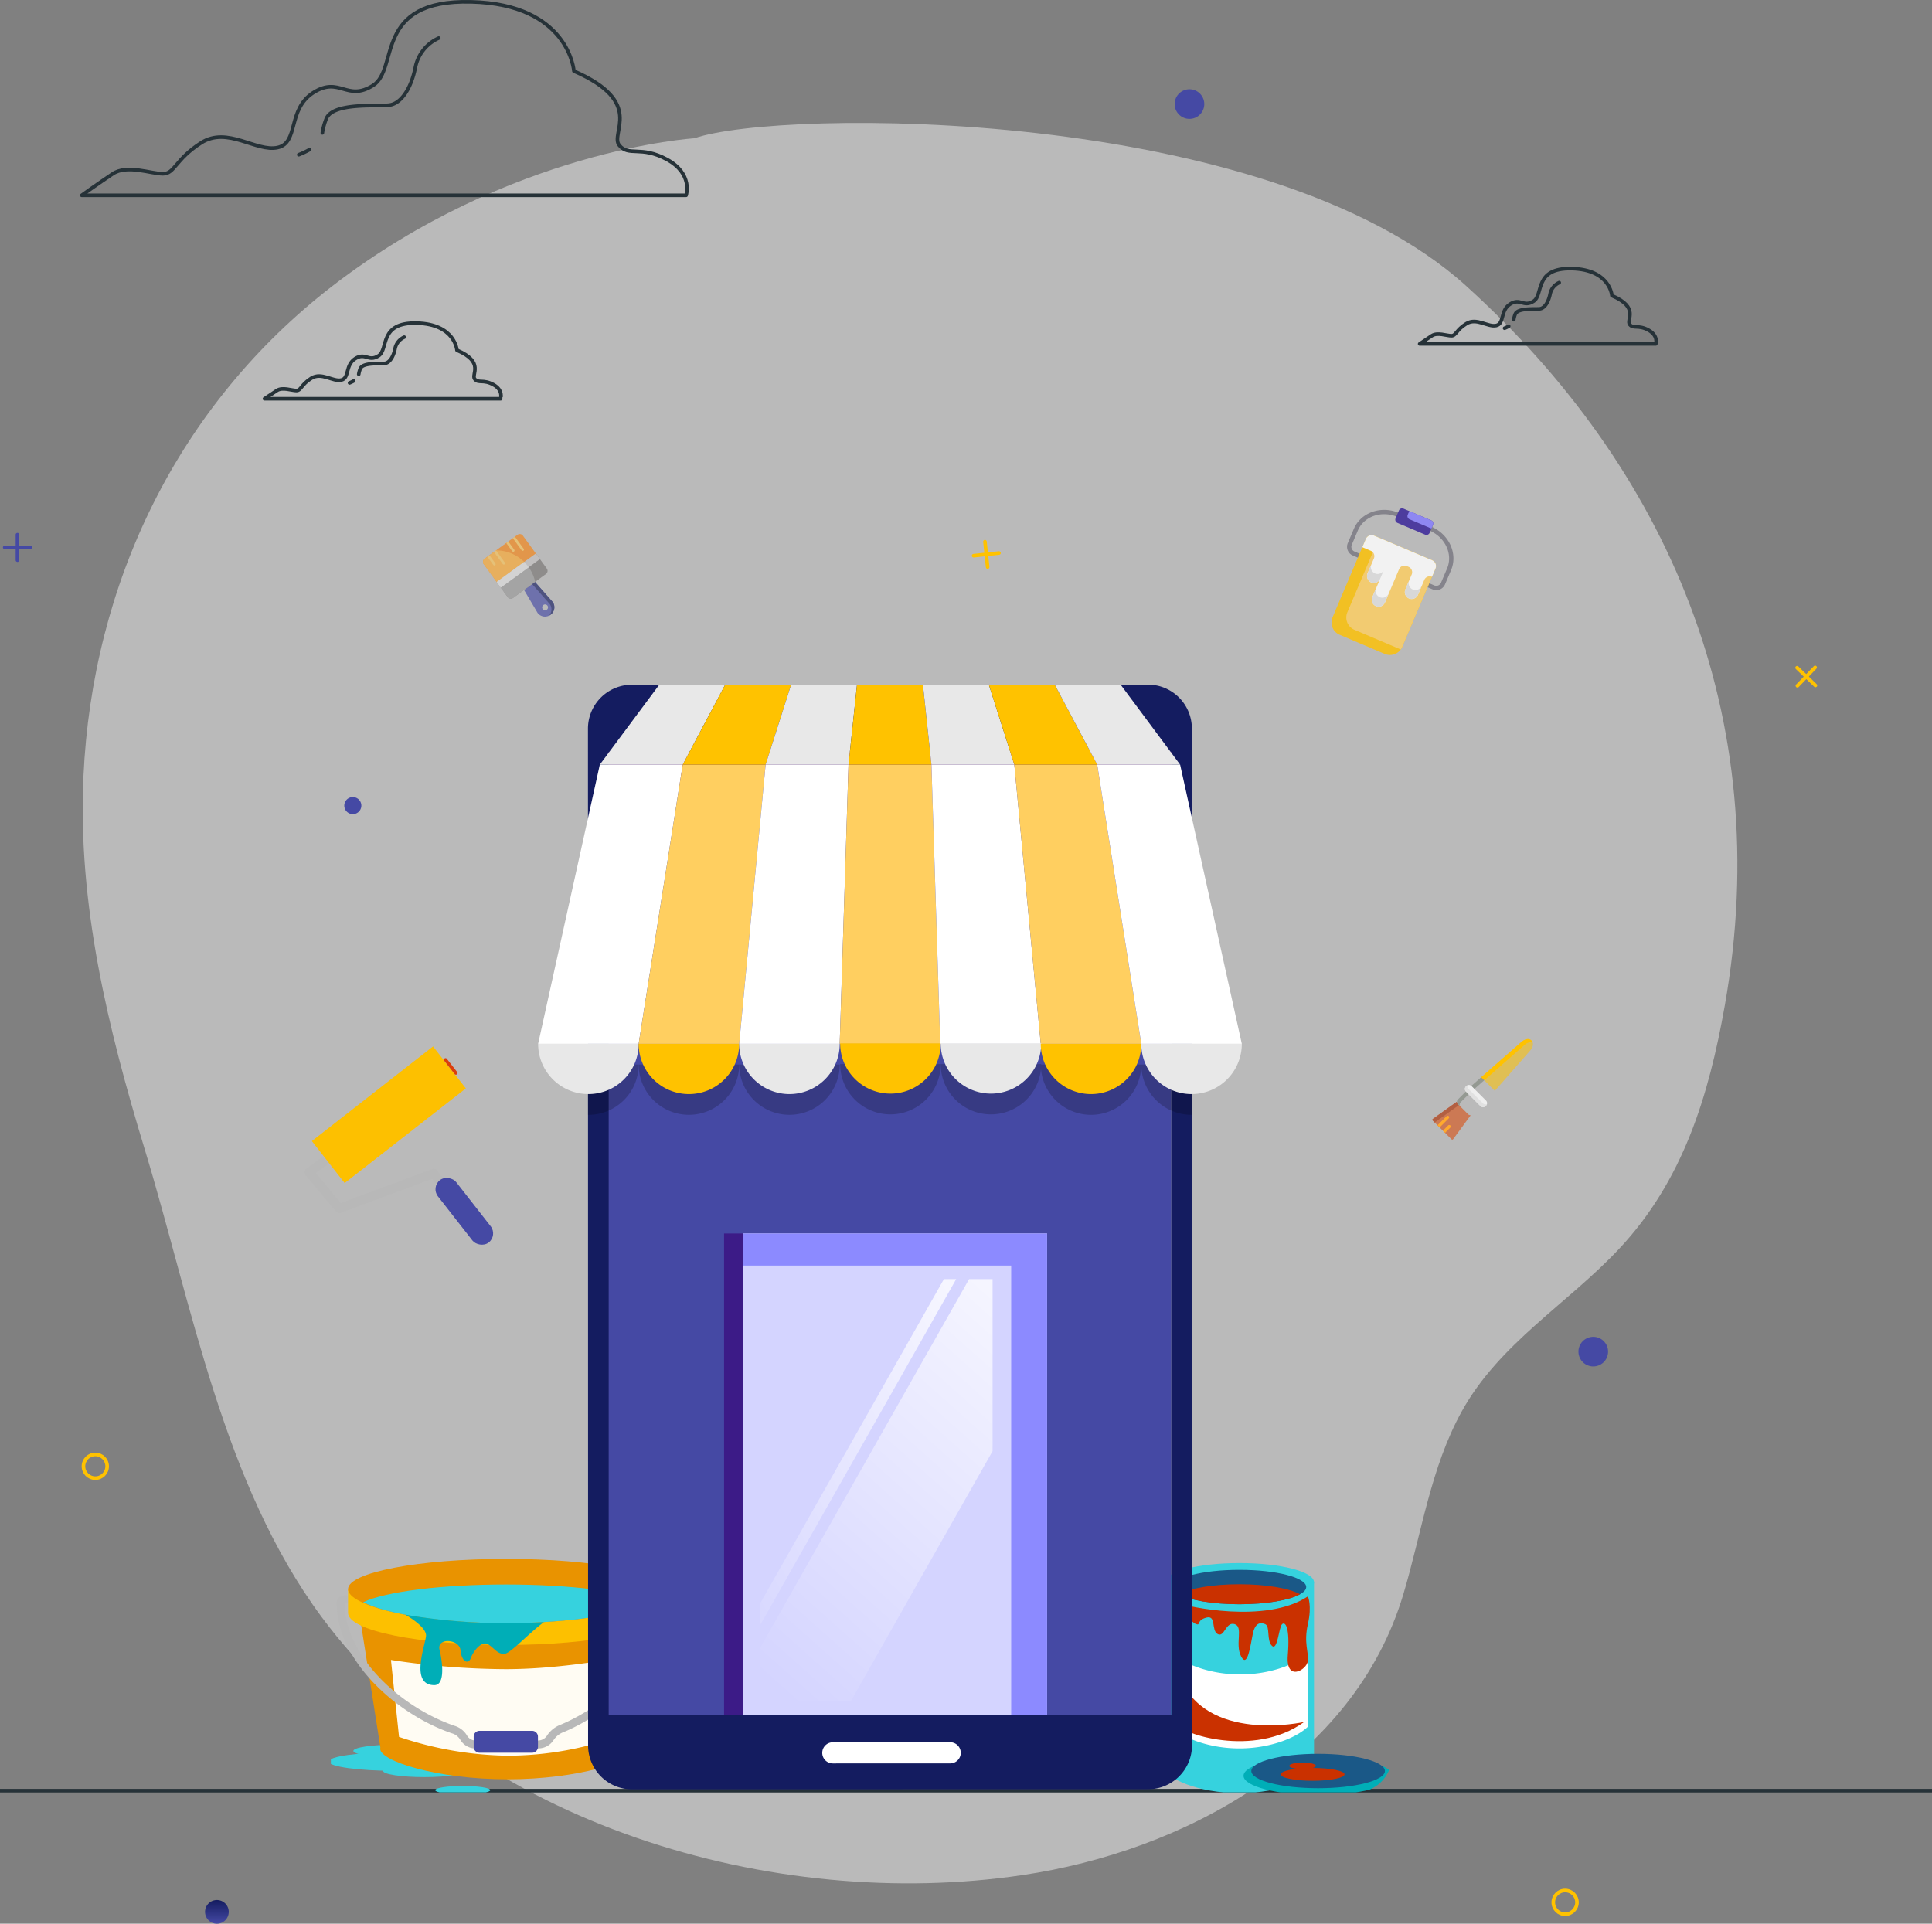 <svg xmlns="http://www.w3.org/2000/svg" xmlns:xlink="http://www.w3.org/1999/xlink" width="537.211" height="534.978" viewBox="0 0 537.211 534.978">
  <rect x="0" y="0" width="537.211" height="534.978" fill="#808080" stroke="none"/>
  <defs>
    <linearGradient id="linear-gradient" x1="0.5" x2="0.5" y2="1" gradientUnits="objectBoundingBox">
      <stop offset="0" stop-color="#141c60"/>
      <stop offset="1" stop-color="#4549a4"/>
    </linearGradient>
    <linearGradient id="linear-gradient-2" x1="0.5" x2="0.5" y2="1" gradientUnits="objectBoundingBox">
      <stop offset="0" stop-color="#3f4894"/>
      <stop offset="1" stop-color="#686dd4"/>
    </linearGradient>
    <clipPath id="clip-path">
      <rect id="Rectangle_181" data-name="Rectangle 181" width="40.056" height="39.204" transform="translate(0 0)" fill="#fff" stroke="#707070" stroke-width="1"/>
    </clipPath>
    <clipPath id="clip-path-2">
      <rect id="Rectangle_6129" data-name="Rectangle 6129" width="40.056" height="39.204" transform="translate(0)" fill="#fff" stroke="#707070" stroke-width="1"/>
    </clipPath>
    <clipPath id="clip-path-3">
      <rect id="Rectangle_180" data-name="Rectangle 180" width="28.5" height="27.966" transform="matrix(0.766, -0.643, 0.643, 0.766, 0, 18.32)" fill="#fff" stroke="#707070" stroke-width="1"/>
    </clipPath>
    <clipPath id="clip-path-4">
      <rect id="Rectangle_204" data-name="Rectangle 204" width="28.5" height="27.966" fill="#fff" stroke="#707070" stroke-width="1"/>
    </clipPath>
    <clipPath id="clip-path-5">
      <rect id="Rectangle_178" data-name="Rectangle 178" width="96" height="95" transform="translate(0 0.001)" fill="#fff" stroke="#707070" stroke-width="1"/>
    </clipPath>
    <clipPath id="clip-path-6">
      <rect id="Rectangle_179" data-name="Rectangle 179" width="71" height="70" rx="10" transform="translate(0 0)" fill="#fff" stroke="#707070" stroke-width="1"/>
    </clipPath>
    <clipPath id="clip-path-7">
      <rect id="Rectangle_11" data-name="Rectangle 11" width="64.575" height="117.288" fill="none"/>
    </clipPath>
    <linearGradient id="linear-gradient-3" x1="1.015" y1="-0.179" x2="0.144" y2="0.969" gradientUnits="objectBoundingBox">
      <stop offset="0" stop-color="#fff"/>
      <stop offset="1" stop-color="#fff" stop-opacity="0"/>
    </linearGradient>
    <linearGradient id="linear-gradient-4" x1="1.242" y1="-0.185" x2="0.079" y2="0.889" xlink:href="#linear-gradient-3"/>
    <clipPath id="clip-path-8">
      <rect id="Rectangle_181-2" data-name="Rectangle 181" width="58.552" height="57.306" transform="translate(0 27.488) rotate(-28)" fill="#fff" stroke="#707070" stroke-width="1"/>
    </clipPath>
  </defs>
  <g id="sss" transform="translate(-200 -166.555)">
    <g id="Group_4812" data-name="Group 4812" transform="translate(200 167.055)">
      <g id="Group_4811" data-name="Group 4811" transform="translate(0 0)">
        <g id="Construction-bro" transform="translate(0 0)">
          <g id="freepik--background-simple--inject-2" transform="translate(22.998 33.696)">
            <path id="Path_6378" data-name="Path 6378" d="M206.174,26.374s-51.3,3.078-100.629,41.07c-42.941,33.13-66.762,82.59-69.242,136.4C34.657,239.368,43.143,274,53.4,307.733c13.177,43.39,21.684,92.817,49.161,129.9,42.844,57.71,125.669,82.055,194.932,71.721,44.747-6.669,92.026-32.061,105.8-78.016,5.1-17,7.588-35.267,16.3-50.988,10.431-18.831,29.368-29.828,43.742-45.164,17.751-18.937,24.912-42.535,29.336-67.5C507.058,186.573,476.3,117.77,420.792,67.445S229.793,18.156,206.174,26.374Z" transform="translate(-36.098 -22.109)" fill="#dcdcdc" opacity="0.63"/>
          </g>
          <g id="freepik--Clouds--inject-2" transform="translate(22.726)">
            <path id="Path_6379" data-name="Path 6379" d="M223.123,70.711c-7.3-3.982-10.631-.664-13.286-3.982s7.312-11.958-12.587-20.6c0,0-1.327-18.6-28.608-19.259s-19.923,18.6-27.235,23.241-9.292-2.655-16.6,2-3.971,13.949-9.933,15.277-13.949-5.985-21.25-1.327-7.358,8.628-10.654,8.628-9.967-2.655-13.949,0-8.628,5.985-8.628,5.985H228.444S230.447,74.693,223.123,70.711Z" transform="translate(-60.39 -26.855)" fill="none" stroke="#263238" stroke-linecap="round" stroke-linejoin="round" stroke-width="1"/>
            <path id="Path_6380" data-name="Path 6380" d="M116.105,62.79A22.372,22.372,0,0,1,113.13,64.2" transform="translate(-52.779 -21.669)" fill="none" stroke="#263238" stroke-linecap="round" stroke-linejoin="round" stroke-width="1"/>
            <path id="Path_6381" data-name="Path 6381" d="M151.221,35.68a11.352,11.352,0,0,0-6.488,8.1c-1.213,6.088-4.051,10.139-7.289,10.539s-15.4-.8-17.439,3.65a18.058,18.058,0,0,0-1.144,4.074" transform="translate(-51.952 -25.582)" fill="none" stroke="#263238" stroke-linecap="round" stroke-linejoin="round" stroke-width="1"/>
            <path id="Path_6382" data-name="Path 6382" d="M168.435,122.047c-2.849-1.556-4.142-.263-5.184-1.556s2.849-4.68-4.932-8.01c0,0-.515-7.266-11.157-7.53s-7.793,7.266-10.642,9.086-3.639-1.041-6.488.778-1.556,5.447-3.891,5.962-5.458-2.289-8.308-.515-2.861,3.433-4.154,3.433-3.891-1.041-5.447,0-3.433,2.289-3.433,2.289h65.661S171.3,123.6,168.435,122.047Z" transform="translate(-53.981 -15.586)" fill="none" stroke="#263238" stroke-linecap="round" stroke-linejoin="round" stroke-width="1"/>
            <path id="Path_6383" data-name="Path 6383" d="M126.614,119a9.407,9.407,0,0,1-1.144.538" transform="translate(-50.998 -13.557)" fill="none" stroke="#263238" stroke-linecap="round" stroke-linejoin="round" stroke-width="1"/>
            <path id="Path_6384" data-name="Path 6384" d="M140.345,108.36a4.44,4.44,0,0,0-2.54,3.17c-.469,2.38-1.579,3.959-2.849,4.12s-6.019-.32-6.809,1.419a6.867,6.867,0,0,0-.446,1.591" transform="translate(-50.676 -15.093)" fill="none" stroke="#263238" stroke-linecap="round" stroke-linejoin="round" stroke-width="1"/>
            <path id="Path_6385" data-name="Path 6385" d="M449.09,108.785c-2.861-1.556-4.154-.252-5.2-1.556s2.861-4.669-4.932-8.01c0,0-.515-7.266-11.157-7.518s-7.781,7.266-10.642,9.074-3.628-1.03-6.488.778-1.556,5.458-3.891,5.973-5.447-2.289-8.308-.515-2.849,3.364-4.154,3.364-3.891-1.03-5.447,0-3.376,2.266-3.376,2.266h65.661S451.939,110.353,449.09,108.785Z" transform="translate(-13.471 -17.498)" fill="none" stroke="#263238" stroke-linecap="round" stroke-linejoin="round" stroke-width="1"/>
            <path id="Path_6386" data-name="Path 6386" d="M407.274,105.7a8.084,8.084,0,0,1-1.144.549" transform="translate(-10.494 -15.477)" fill="none" stroke="#263238" stroke-linecap="round" stroke-linejoin="round" stroke-width="1"/>
            <path id="Path_6387" data-name="Path 6387" d="M420.993,95.11a4.406,4.406,0,0,0-2.529,3.17c-.481,2.369-1.591,3.959-2.861,4.108s-6.019-.309-6.809,1.43a6.568,6.568,0,0,0-.435,1.591" transform="translate(-10.172 -17.005)" fill="none" stroke="#263238" stroke-linecap="round" stroke-linejoin="round" stroke-width="1"/>
          </g>
          <g id="freepik--floor-1--inject-2" transform="translate(0 497.479)">
            <line id="Line_90" data-name="Line 90" x2="537.211" fill="#fff" stroke="#263238" stroke-miterlimit="10" stroke-width="1"/>
          </g>
        </g>
      </g>
      <g id="Group_336" data-name="Group 336" transform="translate(1.31 24.326)">
        <circle id="Ellipse_18" data-name="Ellipse 18" cx="3.294" cy="3.294" r="3.294" transform="translate(21.897 379.652)" fill="none" stroke="#ffc200" stroke-linecap="round" stroke-linejoin="round" stroke-width="1"/>
        <circle id="Ellipse_721" data-name="Ellipse 721" cx="3.294" cy="3.294" r="3.294" transform="translate(430.593 500.913)" fill="none" stroke="#ffc200" stroke-linecap="round" stroke-linejoin="round" stroke-width="1"/>
        <g id="Component_8_13" data-name="Component 8 – 13" transform="translate(55.707 503.562)">
          <path id="Path_80" data-name="Path 80" d="M389.37,300.506a3.294,3.294,0,1,1-3.294-3.294A3.3,3.3,0,0,1,389.37,300.506Z" transform="translate(-382.781 -297.212)" fill="url(#linear-gradient)"/>
        </g>
        <g id="Group_61" data-name="Group 61" transform="translate(0 123.862)">
          <line id="Line_21" data-name="Line 21" y2="7.088" transform="translate(3.544)" fill="none" stroke="#4549a4" stroke-linecap="round" stroke-linejoin="round" stroke-width="1"/>
          <line id="Line_22" data-name="Line 22" x1="7.088" transform="translate(0 3.544)" fill="none" stroke="#4549a4" stroke-linecap="round" stroke-linejoin="round" stroke-width="1"/>
        </g>
        <g id="Group_4810" data-name="Group 4810" transform="matrix(0.719, 0.695, -0.695, 0.719, 500.853, 158.325)">
          <line id="Line_21-2" data-name="Line 21" y2="7.088" transform="translate(3.544 0)" fill="none" stroke="#ffc200" stroke-linecap="round" stroke-linejoin="round" stroke-width="1"/>
          <line id="Line_22-2" data-name="Line 22" x1="7.088" transform="translate(0 3.544)" fill="none" stroke="#ffc200" stroke-linecap="round" stroke-linejoin="round" stroke-width="1"/>
        </g>
        <g id="Group_4833" data-name="Group 4833" transform="matrix(0.105, 0.995, -0.995, 0.105, 276.094, 125.441)">
          <line id="Line_21-3" data-name="Line 21" y2="7.088" transform="translate(3.544)" fill="none" stroke="#ffc200" stroke-linecap="round" stroke-linejoin="round" stroke-width="1"/>
          <line id="Line_22-3" data-name="Line 22" x1="7.088" transform="translate(0 3.544)" fill="none" stroke="#ffc200" stroke-linecap="round" stroke-linejoin="round" stroke-width="1"/>
        </g>
        <path id="Path_46" data-name="Path 46" d="M144.074,228.1a4.118,4.118,0,1,1-4.118-4.12A4.118,4.118,0,0,1,144.074,228.1Z" transform="translate(301.756 122.965)" fill="#4549a4"/>
        <g id="Component_6_12" data-name="Component 6 – 12" transform="translate(325.314)">
          <path id="Path_323" data-name="Path 323" d="M144.074,228.1a4.118,4.118,0,1,1-4.118-4.12A4.118,4.118,0,0,1,144.074,228.1Z" transform="translate(-135.838 -223.977)" fill="#4549a4"/>
        </g>
        <g id="Component_6_13" data-name="Component 6 – 13" transform="translate(94.423 196.837)">
          <path id="Path_323-2" data-name="Path 323" d="M140.583,226.351a2.372,2.372,0,1,1-2.372-2.374A2.372,2.372,0,0,1,140.583,226.351Z" transform="translate(-135.838 -223.977)" fill="#4549a4"/>
        </g>
        <g id="Component_6_14" data-name="Component 6 – 14" transform="translate(309.423 273.837)">
          <path id="Path_323-3" data-name="Path 323" d="M140.583,226.351a2.372,2.372,0,1,1-2.372-2.374A2.372,2.372,0,0,1,140.583,226.351Z" transform="translate(-135.838 -223.977)" fill="url(#linear-gradient-2)"/>
        </g>
        <g id="Component_7_19" data-name="Component 7 – 19" transform="translate(326.027 288.433) rotate(39)">
          <line id="Line_25" data-name="Line 25" y2="3.313" transform="translate(1.656)" fill="none" stroke="#5f27cd" stroke-linecap="round" stroke-linejoin="round" stroke-width="1"/>
          <line id="Line_26" data-name="Line 26" x1="3.313" transform="translate(0 1.656)" fill="none" stroke="#5f27cd" stroke-linecap="round" stroke-linejoin="round" stroke-width="1"/>
        </g>
      </g>
      <g id="Mask_Group_8" data-name="Mask Group 8" transform="matrix(-0.839, 0.545, -0.545, -0.839, 248.011, 280.692)" opacity="0.79" clip-path="url(#clip-path)">
        <g id="paint-roller" transform="translate(1.76 0)">
          <path id="Path_352" data-name="Path 352" d="M17.121,16.578H15.658a.593.593,0,0,1,0-1.186h1.463a3.225,3.225,0,0,0,3.221-3.221V9.628a3.225,3.225,0,0,0-3.221-3.221H4.407A4.412,4.412,0,0,1,0,2V.593a.593.593,0,1,1,1.186,0V2A3.225,3.225,0,0,0,4.407,5.221H17.121a4.412,4.412,0,0,1,4.407,4.407v2.543A4.412,4.412,0,0,1,17.121,16.578Z" transform="translate(15.01 18.013)" fill="#989898"/>
          <path id="Path_353" data-name="Path 353" d="M3.762.077A1.326,1.326,0,0,0,4.205,0V2.069A1.328,1.328,0,0,1,2.877,3.4H1.328A1.328,1.328,0,0,1,0,2.069V0C.291.1.121.077,3.762.077Z" transform="translate(13.611 15.114)" fill="#e1e1e1"/>
          <path id="Path_354" data-name="Path 354" d="M29.877,10.291H1.328A1.328,1.328,0,0,1,0,8.963V1.328A1.328,1.328,0,0,1,1.328,0H29.877a1.328,1.328,0,0,1,1.328,1.328V8.963A1.328,1.328,0,0,1,29.877,10.291Z" transform="translate(0 28.913)" fill="#cacbcc"/>
          <path id="Path_355" data-name="Path 355" d="M29.877,4.671H1.328A1.328,1.328,0,0,0,0,6V1.328A1.328,1.328,0,0,1,1.328,0H29.877a1.328,1.328,0,0,1,1.328,1.328V6A1.328,1.328,0,0,0,29.877,4.671Z" transform="translate(0 28.913)" fill="#bababa"/>
          <path id="Path_359" data-name="Path 359" d="M0,10.291H26.219V0H0Z" transform="translate(2.523 28.913)" fill="#ffcf60"/>
          <rect id="Rectangle_200" data-name="Rectangle 200" width="26.219" height="4.671" transform="translate(2.523 28.913)" fill="#ffc200"/>
          <path id="Path_356" data-name="Path 356" d="M1.679,2.069A1.327,1.327,0,0,0,2.942,3.394c-.1,0,.193,0-1.614,0A1.328,1.328,0,0,1,0,2.069V0C.28.1.342.077,1.679.077Z" transform="translate(13.611 15.114)" fill="#bababa"/>
          <path id="Path_357" data-name="Path 357" d="M4.648,15.271H1.328A1.328,1.328,0,0,1,0,13.943V1.328A1.328,1.328,0,0,1,1.328,0h3.32A1.328,1.328,0,0,1,5.976,1.328c0,1.9,0,12.414,0,12.615A1.328,1.328,0,0,1,4.648,15.271Z" transform="translate(12.725 0)" fill="#4549a4"/>
          <path id="Path_358" data-name="Path 358" d="M1.679,1.328V13.943a1.328,1.328,0,0,0,1.328,1.328H1.328A1.328,1.328,0,0,1,0,13.943V1.328A1.328,1.328,0,0,1,1.328,0H3.007A1.328,1.328,0,0,0,1.679,1.328Z" transform="translate(12.725 0)" fill="#141c60"/>
        </g>
      </g>
      <g id="Mask_Group_105" data-name="Mask Group 105" transform="matrix(0.921, 0.391, -0.391, 0.921, 375.653, 134.75)" opacity="0.81" clip-path="url(#clip-path-2)">
        <g id="paint-can_2_" data-name="paint-can (2)" transform="translate(5.354 0)">
          <path id="Path_6388" data-name="Path 6388" d="M19.548,0H9.8C4.4,0,0,4.03,0,8.983v4.394a2.634,2.634,0,0,0,2.72,2.531H4.563a.6.6,0,0,0,0-1.2H2.72A1.436,1.436,0,0,1,1.2,13.376V8.983C1.2,4.692,5.058,1.2,9.8,1.2h9.748c4.742,0,8.6,3.491,8.6,7.782v4.394a1.436,1.436,0,0,1-1.519,1.331h-2.09a.6.6,0,0,0,0,1.2h2.09a2.634,2.634,0,0,0,2.72-2.531V8.983C29.348,4.03,24.951,0,19.548,0Z" transform="translate(0 1.588)" fill="#787680"/>
          <path id="Path_6389" data-name="Path 6389" d="M21.035,1.753V25.4a3.711,3.711,0,0,1-3.71,3.71H3.71A3.72,3.72,0,0,1,0,25.4V1.753a1.685,1.685,0,0,1,.014-.221A1.752,1.752,0,0,1,1.753,0H19.282a1.752,1.752,0,0,1,1.738,1.533A1.671,1.671,0,0,1,21.035,1.753Z" transform="translate(4.156 10.098)" fill="#ffc200"/>
          <path id="Path_6390" data-name="Path 6390" d="M17.794,1.753V25.4a3.7,3.7,0,0,1-.09.809,3.706,3.706,0,0,1-.379.019H3.71A3.72,3.72,0,0,1,0,22.515V0H16.041a1.752,1.752,0,0,1,1.738,1.533A1.658,1.658,0,0,1,17.794,1.753Z" transform="translate(7.398 10.098)" fill="#ffcf60"/>
          <path id="Path_6391" data-name="Path 6391" d="M19.282,0H1.753A1.753,1.753,0,0,0,0,1.753V4.239H2.554A1.631,1.631,0,0,1,4.185,5.87v4.467a1.932,1.932,0,0,0,1.759,1.941,1.906,1.906,0,0,0,2.046-1.9l0,5.558a1.9,1.9,0,0,0,3.805,0V5.87A1.631,1.631,0,0,1,13.427,4.24h.541A1.631,1.631,0,0,1,15.6,5.87v4.467a1.932,1.932,0,0,0,1.759,1.941,1.906,1.906,0,0,0,2.046-1.9V5.87A1.631,1.631,0,0,1,21.035,4.24h0V1.753A1.753,1.753,0,0,0,19.282,0Z" transform="translate(4.156 10.098)" fill="#fff"/>
          <path id="Path_6392" data-name="Path 6392" d="M10.289.96V3.349a.963.963,0,0,1-.96.96H.96A.963.963,0,0,1,0,3.349V.96A.963.963,0,0,1,.96,0H9.329A.963.963,0,0,1,10.289.96Z" transform="translate(9.529 0)" fill="#341f97"/>
          <path id="Path_6393" data-name="Path 6393" d="M7.568.96V2.068H.96A.963.963,0,0,1,0,1.108V0H6.608A.963.963,0,0,1,7.568.96Z" transform="translate(12.25 0)" fill="#847bff"/>
          <g id="Group_4809" data-name="Group 4809" transform="translate(8.341 17.728)">
            <path id="Path_6394" data-name="Path 6394" d="M5.709,7.5a1.908,1.908,0,0,1-1.9-1.9L3.8.256c-.008-.016-.012,0-.012,0a1.9,1.9,0,0,1-.547,1.131,1.9,1.9,0,0,1-1.487.553A1.932,1.932,0,0,1,0,0V2.708A1.932,1.932,0,0,0,1.759,4.649,1.907,1.907,0,0,0,3.8,2.752l0,5.558a1.9,1.9,0,0,0,3.8,0V5.6a1.906,1.906,0,0,1-1.9,1.9Z" fill="#dfdfdf"/>
            <path id="Path_6395" data-name="Path 6395" d="M3.247,1.388a1.9,1.9,0,0,1-1.488.553A1.932,1.932,0,0,1,0,0V2.708A1.932,1.932,0,0,0,1.759,4.649,1.905,1.905,0,0,0,3.8,2.752V.043A1.9,1.9,0,0,1,3.247,1.388Z" transform="translate(11.414 0)" fill="#dfdfdf"/>
          </g>
        </g>
      </g>
      <g id="Mask_Group_7" data-name="Mask Group 7" transform="matrix(-0.999, -0.035, 0.035, -0.999, 165.509, 180.833)" opacity="0.65" clip-path="url(#clip-path-3)">
        <g id="brush" transform="matrix(0.788, -0.616, 0.616, 0.788, 7.496, 14.069)">
          <path id="Path_341" data-name="Path 341" d="M2.563,0A2.563,2.563,0,0,0,0,2.563L.712,9.969h3.76l.712-7.406A2.563,2.563,0,0,0,2.563,0Zm.029,3.367a.813.813,0,1,1,.813-.813A.813.813,0,0,1,2.592,3.367Z" transform="translate(4.137 0.004)" fill="#4549a4"/>
          <path id="Path_342" data-name="Path 342" d="M3.091.047A2.578,2.578,0,0,0,0,2.567L.712,9.973h1L1,2.567A2.564,2.564,0,0,1,3.091.047Z" transform="translate(4.137)" fill="#141c60"/>
          <path id="Path_343" data-name="Path 343" d="M12.391,0H1.066A1.066,1.066,0,0,0,0,1.066v5.2H13.457v-5.2A1.066,1.066,0,0,0,12.391,0Z" transform="translate(0 9.925)" fill="#777371"/>
          <path id="Path_344" data-name="Path 344" d="M8.533,0H.928A11.117,11.117,0,0,0,0,4.46,11.234,11.234,0,0,0,.147,6.27H9.6v-5.2A1.066,1.066,0,0,0,8.533,0Z" transform="translate(3.858 9.925)" fill="#989898"/>
          <path id="Path_345" data-name="Path 345" d="M0,0V6.55A1.066,1.066,0,0,0,1.066,7.616H12.391A1.066,1.066,0,0,0,13.457,6.55V0Z" transform="translate(0 15.778)" fill="#f7830f"/>
          <path id="Path_346" data-name="Path 346" d="M4.49,7.616H8.446A1.066,1.066,0,0,0,9.512,6.55V0H0A11.147,11.147,0,0,0,4.49,7.616Z" transform="translate(3.945 15.778)" fill="#ffa92c"/>
          <g id="Group_345" data-name="Group 345" transform="translate(1.968 18.865)">
            <path id="Path_347" data-name="Path 347" d="M.354,0A.354.354,0,0,0,0,.354V4.529H.707V.354A.354.354,0,0,0,.354,0Z" fill="#fcc454"/>
            <path id="Path_348" data-name="Path 348" d="M.354,0A.354.354,0,0,0,0,.354V3.187H.707V.354A.354.354,0,0,0,.354,0Z" transform="translate(2.271 1.342)" fill="#fcc454"/>
            <path id="Path_349" data-name="Path 349" d="M.354,0A.354.354,0,0,0,0,.354V4.529H.707V.354A.354.354,0,0,0,.354,0Z" transform="translate(6.491)" fill="#fcc454"/>
            <path id="Path_350" data-name="Path 350" d="M.354,0A.354.354,0,0,0,0,.354V3.187H.707V.354A.354.354,0,0,0,.354,0Z" transform="translate(8.762 1.342)" fill="#fcc454"/>
          </g>
          <rect id="Rectangle_198" data-name="Rectangle 198" width="13.457" height="1.931" transform="translate(0 14.265)" fill="#c4c2c2"/>
          <path id="Path_351" data-name="Path 351" d="M0,.121a11.234,11.234,0,0,0,.147,1.81H9.6V0H0C0,.04,0,.081,0,.121Z" transform="translate(3.858 14.264)" fill="#e1e1e1"/>
        </g>
      </g>
      <g id="Mask_Group_10" data-name="Mask Group 10" transform="translate(398.023 288.471)" clip-path="url(#clip-path-4)">
        <g id="brush_1_" data-name="brush (1)" transform="translate(0.265 0)">
          <path id="Path_377" data-name="Path 377" d="M10.463,19.013c-.074-.044.206.227-3.405-3.385a.283.283,0,0,0-.365-.03C-.394,20.675.023,20.323.007,20.51s-.325-.184,5.325,5.467a.283.283,0,0,0,.428-.033l4.785-6.521A.283.283,0,0,0,10.463,19.013Z" transform="translate(0 1.906)" fill="#cc7954"/>
          <path id="Path_378" data-name="Path 378" d="M.807,21.17c7.226-5.175,6.833-4.9,6.875-4.917l-.625-.625a.283.283,0,0,0-.365-.03L.124,20.3a.283.283,0,0,0-.035.43l.605.605A.294.294,0,0,1,.807,21.17Z" transform="translate(0.001 1.906)" fill="#b25f42"/>
          <g id="Group_347" data-name="Group 347" transform="translate(6.829 10.454)">
            <path id="Path_379" data-name="Path 379" d="M12.577,9.313l-2.986,2.62,4.129,4.129,2.622-2.984Z" transform="translate(-5.651 -9.313)" fill="#bababa"/>
            <path id="Path_380" data-name="Path 380" d="M10.276,19.452l2.438-2.438L8.626,12.926,6.344,15.208a.894.894,0,0,0,0,1.264l2.845,2.845A.893.893,0,0,0,10.276,19.452Z" transform="translate(-6.082 -8.869)" fill="#bababa"/>
          </g>
          <path id="Path_381" data-name="Path 381" d="M7.132,15.969,9.4,13.7l-.775-.775L6.344,15.208a.894.894,0,0,0,0,1.264l.608.608A.963.963,0,0,1,7.132,15.969Z" transform="translate(0.747 1.585)" fill="#949992"/>
          <path id="Path_382" data-name="Path 382" d="M26.07.419C24.988-.663,23.387.7,23.353.732L12.087,10.617,15.872,14.4,25.757,3.136C25.787,3.1,27.152,1.5,26.07.419Z" transform="translate(1.484 -0.002)" fill="rgba(255,194,0,0.55)"/>
          <path id="Path_383" data-name="Path 383" d="M10.468,12.753l2.956-2.594h0l-.847-.847-2.986,2.62Z" transform="translate(1.178 1.141)" fill="#949992"/>
          <path id="Path_384" data-name="Path 384" d="M12.964,11.437h0L24.23,1.552A2.671,2.671,0,0,1,26.388.889,1.412,1.412,0,0,0,26.07.419C24.988-.663,23.387.7,23.353.732L12.087,10.617l.847.847Z" transform="translate(1.484 -0.002)" fill="#ffc200"/>
          <g id="Group_348" data-name="Group 348" transform="translate(1.422 21.32)">
            <path id="Path_385" data-name="Path 385" d="M3.794,19.115,1.266,21.642l.6.6,2.527-2.527a.424.424,0,0,0-.6-.6Z" transform="translate(-1.266 -18.991)" fill="#ffa92c"/>
            <path id="Path_386" data-name="Path 386" d="M4.065,21.4,2.6,22.862l.6.6L4.665,22a.424.424,0,0,0-.6-.6Z" transform="translate(-1.102 -18.71)" fill="#ffa92c"/>
          </g>
          <path id="Path_387" data-name="Path 387" d="M13.928,15.709,9.88,11.661a1,1,0,0,0-1.415,0,1.091,1.091,0,0,0-.414.828.993.993,0,0,0,.293.708l4.048,4.048a.994.994,0,0,0,.708.293,1.091,1.091,0,0,0,.828-.414A1,1,0,0,0,13.928,15.709Z" transform="translate(0.989 1.393)" fill="#efefef"/>
          <path id="Path_388" data-name="Path 388" d="M13.071,16.472,9.023,12.424a1,1,0,0,1-.255-.979,1.275,1.275,0,0,0-.424.328,1,1,0,0,0,0,1.415l4.048,4.048a.994.994,0,0,0,.708.293,1.091,1.091,0,0,0,.828-.414.993.993,0,0,0,.255-.436A1,1,0,0,1,13.071,16.472Z" transform="translate(0.989 1.403)" fill="#e1e1e1"/>
        </g>
      </g>
    </g>
    <g id="صورة2" transform="translate(273.141 356.951)">
      <g id="Group_336-2" data-name="Group 336">
        <g id="Group_335" data-name="Group 335">
          <g id="Mask_Group_2" data-name="Mask Group 2" transform="translate(18.86 213.049)" clip-path="url(#clip-path-5)">
            <g id="Group_329" data-name="Group 329" transform="translate(-0.607 30.079)">
              <path id="Path_285" data-name="Path 285" d="M166.754,88c0,.961-5.146,1.741-11.495,1.741S143.764,88.96,143.764,88s5.147-1.738,11.495-1.738S166.754,87.041,166.754,88Z" transform="translate(-136.9 -34.599)" fill="#36d2de"/>
              <path id="Path_286" data-name="Path 286" d="M172.754,92.036c0,.96-5.146,1.74-11.495,1.74s-11.495-.78-11.495-1.74,5.149-1.742,11.495-1.742S172.754,91.074,172.754,92.036Z" transform="translate(-134.662 -33.095)" fill="#36d2de"/>
              <path id="Path_287" data-name="Path 287" d="M175.636,95.783c0,.64-3.423,1.156-7.645,1.156s-7.646-.516-7.646-1.156,3.424-1.157,7.646-1.157S175.636,95.142,175.636,95.783Z" transform="translate(-130.716 -31.479)" fill="#36d2de"/>
              <path id="Path_288" data-name="Path 288" d="M175.912,90.38c0,1.428-8.315,2.591-18.574,2.591s-18.573-1.163-18.573-2.591,8.315-2.591,18.573-2.591S175.912,88.949,175.912,90.38Z" transform="translate(-138.765 -34.029)" fill="#36d2de"/>
              <path id="Path_289" data-name="Path 289" d="M222.046,99.183l-70.962-.56-6.817-43.48H227.8Z" transform="translate(-136.712 -46.206)" fill="#e99300"/>
              <path id="Path_290" data-name="Path 290" d="M220.019,88.791c0,3.471-15.854,8.5-35.411,8.5s-35.413-5.029-35.413-8.5,15.855-6.283,35.413-6.283S220.019,85.321,220.019,88.791Z" transform="translate(-134.875 -35.999)" fill="#e99300"/>
              <path id="Path_291" data-name="Path 291" d="M218.408,68.159l-2.26,21.954a91.933,91.933,0,0,1-32.433,5.968,98.292,98.292,0,0,1-30.092-5.227l-2.246-21.4a214.611,214.611,0,0,0,31.9,2.563C196.042,72.021,209.962,69.851,218.408,68.159Z" transform="translate(-134.061 -41.351)" fill="#fffcf3"/>
              <path id="Path_292" data-name="Path 292" d="M233.373,55.8a2.323,2.323,0,0,0-1.131-.265,7.9,7.9,0,0,0-3.595,1.307l-.468.3,1.19,1.87.468-.3a6.29,6.29,0,0,1,2.378-.964.924.924,0,0,1,0,.095c0,13.138-15.271,28.348-29.533,34.314a7.919,7.919,0,0,0-3.741,2.929,2.978,2.978,0,0,1-2.507,1.477c-.761.11-4.517.188-9.133.188-4.409,0-7.973-.076-8.473-.179a2.838,2.838,0,0,1-2.249-1.464,6.069,6.069,0,0,0-3.494-2.65C158.127,87.289,142.65,73.181,142.613,58.4a1.175,1.175,0,0,1,.262-.023,8.627,8.627,0,0,1,2.956.836l.5.235.939-2.007-.5-.236a10.5,10.5,0,0,0-3.872-1.039,2.819,2.819,0,0,0-1.546.389,2.132,2.132,0,0,0-.965,1.88c0,15.693,16.259,30.687,31.976,36.118a3.922,3.922,0,0,1,2.389,1.807,4.943,4.943,0,0,0,3.632,2.382c.968.2,6.114.222,8.281.222,4.255,0,9.194-.081,10.093-.211a5.051,5.051,0,0,0,3.965-2.349,5.706,5.706,0,0,1,2.82-2.2c14.919-6.239,30.893-22.339,30.893-36.36A2.163,2.163,0,0,0,233.373,55.8Z" transform="translate(-138.159 -46.06)" fill="#b8b8b8"/>
              <path id="Path_293" data-name="Path 293" d="M230.555,62.043c0,4.936-19.67,8.937-43.935,8.937s-43.933-4-43.933-8.937V55.458c5.562-3.638,21.894-2.338,41.608-2.338,25.27,0,46.191,1.142,46.261,2.338Z" transform="translate(-137.302 -47.045)" fill="#fdc000"/>
              <path id="Path_294" data-name="Path 294" d="M206.686,59.924V59.87C206.789,59.9,206.789,59.924,206.686,59.924Z" transform="translate(-113.43 -44.443)" fill="#fdc000"/>
              <path id="Path_295" data-name="Path 295" d="M225.411,58.743c-6.408,3.281-22.362,5.831-39.937,5.831s-33.385-2.55-39.716-5.831c6.331-3.006,22.142-4.922,39.716-4.922S219,55.738,225.411,58.743Z" transform="translate(-136.156 -46.699)" fill="#fdc000"/>
              <path id="Path_296" data-name="Path 296" d="M185.475,53.821c17.574,0,33.529,1.917,39.937,4.922-6.408,3.281-22.362,5.831-39.937,5.831s-33.385-2.55-39.716-5.831C152.09,55.738,167.9,53.821,185.475,53.821Z" transform="translate(-136.156 -46.699)" fill="#e99300"/>
              <path id="Path_297" data-name="Path 297" d="M230.555,57.046c0,4.646-19.822,9.463-44.087,9.463s-43.781-4.817-43.781-9.463,19.67-8.412,43.933-8.412S230.555,52.4,230.555,57.046Z" transform="translate(-137.302 -48.634)" fill="#e99300"/>
              <path id="Path_298" data-name="Path 298" d="M225.411,58.743c-6.408,3.281-22.362,5.831-39.937,5.831s-33.385-2.55-39.716-5.831c6.331-3.006,22.142-4.922,39.716-4.922S219,55.738,225.411,58.743Z" transform="translate(-136.156 -46.699)" fill="#36d2de"/>
              <path id="Path_299" data-name="Path 299" d="M154.288,59.938s5.938,3.29,5.753,5.876-4.573,13.711,2.307,13.711c3.7,0,1.654-9.118,1.479-9.733-1.013-3.562,5.5-3.161,5.79,0s2.156,4.19,2.9,2.157,2.982-4.715,4.645-3.847,2.6,2.78,4.6,2.738c1.687-.036,6.581-5.5,11.058-8.852A168.432,168.432,0,0,1,154.288,59.938Z" transform="translate(-132.975 -44.418)" fill="#00aeb7"/>
              <path id="Rectangle_184" data-name="Rectangle 184" d="M1.616,0H16.252a1.615,1.615,0,0,1,1.615,1.615V4.471a1.615,1.615,0,0,1-1.615,1.615H1.615A1.615,1.615,0,0,1,0,4.471V1.616A1.616,1.616,0,0,1,1.616,0Z" transform="translate(40.32 47.816)" fill="#4549a4"/>
            </g>
          </g>
          <g id="Mask_Group_5" data-name="Mask Group 5" transform="translate(242.859 238.049)" clip-path="url(#clip-path-6)">
            <g id="Group_334" data-name="Group 334" transform="translate(7.893 6.234)">
              <g id="Group_332" data-name="Group 332" transform="translate(0)">
                <path id="Path_313" data-name="Path 313" d="M52.592,366.538c0,2.952,9.287,5.344,20.741,5.344s20.742-2.392,20.742-5.344-9.287-5.343-20.742-5.343S52.592,363.587,52.592,366.538Z" transform="translate(-52.592 -361.195)" fill="#36d2de"/>
                <path id="Path_314" data-name="Path 314" d="M52.592,410.681c0,2.953,9.287,7.1,20.741,7.1s20.742-4.152,20.742-7.1-9.287-5.341-20.742-5.341S52.592,407.732,52.592,410.681Z" transform="translate(-52.592 -353.799)" fill="#36d2de"/>
                <rect id="Rectangle_186" data-name="Rectangle 186" width="41.484" height="51.228" transform="translate(0 5.342)" fill="#36d2de"/>
                <path id="Path_315" data-name="Path 315" d="M54.452,367.6c0,.717.613,1.4,1.717,2.009,2.95,1.64,9.389,2.772,16.857,2.772s13.905-1.131,16.857-2.772c1.1-.613,1.716-1.292,1.716-2.009,0-2.639-8.316-4.788-18.573-4.788S54.452,364.957,54.452,367.6Z" transform="translate(-52.287 -360.925)" fill="#1a5887"/>
                <path id="Path_316" data-name="Path 316" d="M55.922,369.029c2.95,1.64,9.389,2.772,16.857,2.772s13.905-1.131,16.857-2.772c-2.952-1.65-9.39-2.782-16.857-2.782S58.872,367.38,55.922,369.029Z" transform="translate(-52.04 -360.349)" fill="#ca3100"/>
                <path id="Path_317" data-name="Path 317" d="M54.055,382.736v20.79c3.4,2.914,10.437,5.611,18.573,5.611,8.523,0,15.84-2.954,19.035-6.036V382.736c-3.29,3.012-10.474,5.828-18.8,5.828-8.137,0-15.17-2.695-18.573-5.609A2.1,2.1,0,0,1,54.055,382.736Z" transform="translate(-51.888 -357.586)" fill="#fff"/>
                <path id="Path_318" data-name="Path 318" d="M89.032,369.131s1.187,2.522,0,7.72.245,7.715,0,10.229-6.215,5.97-5.587-1.573-.629-9.454-1.572-8.656-1.241,7.5-2.821,6.036-.447-5.442-1.894-6.036-2.828-.3-3.457,2.764-1.451,9.665-3.24,6.208.725-8.2-1.787-8.971-2.829,3.782-4.715,2.764-.314-5.319-3.143-4.584-1.571,2.28-2.828,1.82c-1.959-.654-4.388-5.713-4.388-5.713C54.947,371.8,77.336,376.952,89.032,369.131Z" transform="translate(-49.255 -359.865)" fill="#ca3100"/>
                <path id="Path_319" data-name="Path 319" d="M89.8,400.942s-27.739,6.28-34.863-13.2v13.964C55.028,403.99,75.72,411.158,89.8,400.942Z" transform="translate(-51.056 -356.747)" fill="#ca3100"/>
              </g>
              <g id="Group_333" data-name="Group 333" transform="translate(21.885 53.05)">
                <path id="Path_320" data-name="Path 320" d="M75.331,416.634c0-2.95-9.287-5.343-20.741-5.343s-20.741,2.392-20.741,5.343,9.285,5.343,20.741,5.343S75.331,419.584,75.331,416.634Z" transform="translate(-33.848 -410.523)" fill="#00aeb7"/>
                <path id="Path_321" data-name="Path 321" d="M72.851,415.416c0-2.641-8.315-4.783-18.573-4.783S35.7,412.775,35.7,415.416,44.02,420.2,54.278,420.2,72.851,418.057,72.851,415.416Z" transform="translate(-33.537 -410.633)" fill="#1a5887"/>
                <path id="Path_322" data-name="Path 322" d="M52.139,413.629c0,.5,1.657.908,3.7.908s3.7-.406,3.7-.908-1.657-.908-3.7-.908S52.139,413.126,52.139,413.629Z" transform="translate(-39.412 -410.283)" fill="#ca3100"/>
                <ellipse id="Ellipse_4" data-name="Ellipse 4" cx="8.877" cy="1.784" rx="8.877" ry="1.784" transform="translate(10.326 3.931)" fill="#ca3100"/>
              </g>
            </g>
          </g>
          <g id="Group_48" data-name="Group 48" transform="translate(76.489)">
            <g id="Group_45" data-name="Group 45" transform="translate(0 0)">
              <g id="Group_44" data-name="Group 44">
                <g id="Group_43" data-name="Group 43">
                  <g id="Group_40" data-name="Group 40">
                    <g id="Group_15" data-name="Group 15" transform="translate(13.86)">
                      <rect id="Rectangle_7" data-name="Rectangle 7" width="161.57" height="275.448" transform="translate(0.625 18.768)" fill="#4549a4"/>
                      <g id="Group_13" data-name="Group 13">
                        <g id="Group_10" data-name="Group 10">
                          <path id="Path_12" data-name="Path 12" d="M264.715,107.16l-143.5.03a12.211,12.211,0,0,0-12.208,12.215l.036,282.76a12.213,12.213,0,0,0,12.217,12.208l143.5-.03a12.215,12.215,0,0,0,12.208-12.215l-.038-282.76A12.211,12.211,0,0,0,264.715,107.16Zm6.49,286.5-156.434.032,0-267.744,156.434-.034Z" transform="translate(-109.009 -107.16)" fill="#141c60"/>
                        </g>
                        <path id="Path_13" data-name="Path 13" d="M178.846,267.713l-32.638.01a2.939,2.939,0,0,1-2.94-2.936h0a2.938,2.938,0,0,1,2.938-2.94l32.638-.011a2.937,2.937,0,0,1,2.938,2.938h0A2.939,2.939,0,0,1,178.846,267.713Z" transform="translate(-78.123 32.283)" fill="#fff"/>
                        <g id="Group_11" data-name="Group 11" transform="translate(79.951 5.349)">
                          <path id="Path_14" data-name="Path 14" d="M160,114.445a4.473,4.473,0,1,1-4.474-4.472A4.475,4.475,0,0,1,160,114.445Z" transform="translate(-151.055 -109.973)" fill="#8c40cc"/>
                        </g>
                        <g id="Group_12" data-name="Group 12" transform="translate(5.756 18.678)">
                          <rect id="Rectangle_8" data-name="Rectangle 8" width="156.435" height="8.644" fill="#55277d"/>
                        </g>
                      </g>
                      <g id="Group_14" data-name="Group 14" transform="translate(0.006 105.534)" opacity="0.2">
                        <path id="Path_15" data-name="Path 15" d="M130.4,176.7a13.977,13.977,0,0,0,13.976-13.976H116.42A13.977,13.977,0,0,0,130.4,176.7Z" transform="translate(-102.334 -162.599)"/>
                        <path id="Path_16" data-name="Path 16" d="M109.014,176.7c.036,0,.072.006.108.006A13.977,13.977,0,0,0,123.1,162.728H109.012Z" transform="translate(-109.012 -162.599)"/>
                        <path id="Path_17" data-name="Path 17" d="M145.1,176.7a13.977,13.977,0,0,0,13.976-13.976H131.12A13.977,13.977,0,0,0,145.1,176.7Z" transform="translate(-89.081 -162.599)"/>
                        <path id="Path_18" data-name="Path 18" d="M203.9,176.7c.034,0,.067-.006.1-.006l0-13.97H189.92A13.976,13.976,0,0,0,203.9,176.7Z" transform="translate(-36.072 -162.599)"/>
                        <path id="Path_19" data-name="Path 19" d="M159.864,176.636A13.976,13.976,0,0,0,173.84,162.66H145.888A13.976,13.976,0,0,0,159.864,176.636Z" transform="translate(-75.768 -162.66)"/>
                        <path id="Path_20" data-name="Path 20" d="M188.54,162.66H160.588A13.974,13.974,0,0,0,188.472,164a13.972,13.972,0,0,0,27.892-1.211H188.533C188.533,162.746,188.54,162.7,188.54,162.66Z" transform="translate(-62.515 -162.66)"/>
                      </g>
                    </g>
                    <g id="Group_39" data-name="Group 39">
                      <g id="Group_23" data-name="Group 23" transform="translate(0.001 22.248)">
                        <g id="Group_16" data-name="Group 16">
                          <path id="Path_21" data-name="Path 21" d="M118.871,118.86h23.052l-12.251,77.647H101.72Z" transform="translate(-101.72 -118.86)" fill="#fff"/>
                        </g>
                        <g id="Group_17" data-name="Group 17" transform="translate(27.952)">
                          <path id="Path_22" data-name="Path 22" d="M128.671,118.86h23.052l-7.351,77.647H116.42Z" transform="translate(-116.42 -118.86)" fill="#ffcf60"/>
                        </g>
                        <g id="Group_18" data-name="Group 18" transform="translate(55.904)">
                          <path id="Path_23" data-name="Path 23" d="M138.471,118.86h23.052l-2.45,77.647H131.12Z" transform="translate(-131.12 -118.86)" fill="#fff"/>
                        </g>
                        <g id="Group_19" data-name="Group 19" transform="translate(83.857)">
                          <path id="Path_24" data-name="Path 24" d="M148.27,118.86h23.052l2.45,77.647H145.82Z" transform="translate(-145.82 -118.86)" fill="#ffcf60"/>
                        </g>
                        <g id="Group_20" data-name="Group 20" transform="translate(109.359)">
                          <path id="Path_25" data-name="Path 25" d="M159.231,118.86h23.052l7.351,77.647H161.682Z" transform="translate(-159.231 -118.86)" fill="#fff"/>
                        </g>
                        <g id="Group_21" data-name="Group 21" transform="translate(132.41)">
                          <path id="Path_26" data-name="Path 26" d="M171.354,118.86h23.052l12.251,77.647H178.7Z" transform="translate(-171.354 -118.86)" fill="#ffcf60"/>
                        </g>
                        <g id="Group_22" data-name="Group 22" transform="translate(155.462)">
                          <path id="Path_27" data-name="Path 27" d="M183.477,118.86h23.052l17.151,77.647H195.728Z" transform="translate(-183.477 -118.86)" fill="#fff"/>
                        </g>
                      </g>
                      <g id="Group_31" data-name="Group 31" transform="translate(17.152)">
                        <g id="Group_24" data-name="Group 24">
                          <path id="Path_28" data-name="Path 28" d="M127.292,107.16h18.323l-11.823,22.248H110.74Z" transform="translate(-110.74 -107.16)" fill="#e8e8e8"/>
                        </g>
                        <g id="Group_25" data-name="Group 25" transform="translate(23.052)">
                          <path id="Path_29" data-name="Path 29" d="M134.686,107.16h18.323l-7.093,22.248H122.863Z" transform="translate(-122.863 -107.16)" fill="#ffc200"/>
                        </g>
                        <g id="Group_26" data-name="Group 26" transform="translate(46.104)">
                          <path id="Path_30" data-name="Path 30" d="M142.079,107.16H160.4l-2.365,22.248H134.986Z" transform="translate(-134.986 -107.16)" fill="#e8e8e8"/>
                        </g>
                        <g id="Group_27" data-name="Group 27" transform="translate(69.155)">
                          <path id="Path_31" data-name="Path 31" d="M149.473,107.16H167.8l2.365,22.248H147.109Z" transform="translate(-147.109 -107.16)" fill="#ffc200"/>
                        </g>
                        <g id="Group_28" data-name="Group 28" transform="translate(89.843)">
                          <path id="Path_32" data-name="Path 32" d="M157.988,107.16h18.323l7.094,22.248H160.353Z" transform="translate(-157.988 -107.16)" fill="#e8e8e8"/>
                        </g>
                        <g id="Group_29" data-name="Group 29" transform="translate(108.166)">
                          <path id="Path_33" data-name="Path 33" d="M167.624,107.16h18.323l11.823,22.248H174.717Z" transform="translate(-167.624 -107.16)" fill="#ffc200"/>
                        </g>
                        <g id="Group_30" data-name="Group 30" transform="translate(126.488)">
                          <path id="Path_34" data-name="Path 34" d="M177.26,107.16h18.323l16.552,22.248H189.082Z" transform="translate(-177.26 -107.16)" fill="#e8e8e8"/>
                        </g>
                      </g>
                      <g id="Group_32" data-name="Group 32" transform="translate(0 99.894)">
                        <path id="Path_35" data-name="Path 35" d="M115.7,173.67a13.977,13.977,0,0,0,13.976-13.976H101.72A13.977,13.977,0,0,0,115.7,173.67Z" transform="translate(-101.72 -159.694)" fill="#e8e8e8"/>
                      </g>
                      <g id="Group_33" data-name="Group 33" transform="translate(27.952 99.894)">
                        <path id="Path_36" data-name="Path 36" d="M130.4,173.67a13.977,13.977,0,0,0,13.976-13.976H116.42A13.977,13.977,0,0,0,130.4,173.67Z" transform="translate(-116.42 -159.694)" fill="#ffc200"/>
                      </g>
                      <g id="Group_34" data-name="Group 34" transform="translate(55.905 99.894)">
                        <path id="Path_37" data-name="Path 37" d="M145.1,173.67a13.977,13.977,0,0,0,13.976-13.976H131.12A13.977,13.977,0,0,0,145.1,173.67Z" transform="translate(-131.12 -159.694)" fill="#e8e8e8"/>
                      </g>
                      <g id="Group_35" data-name="Group 35" transform="translate(83.986 99.765)">
                        <path id="Path_38" data-name="Path 38" d="M159.864,173.6a13.976,13.976,0,0,0,13.976-13.976H145.888A13.976,13.976,0,0,0,159.864,173.6Z" transform="translate(-145.888 -159.626)" fill="#ffc200"/>
                      </g>
                      <g id="Group_36" data-name="Group 36" transform="translate(111.939 99.765)">
                        <path id="Path_39" data-name="Path 39" d="M174.564,173.6a13.976,13.976,0,0,0,13.976-13.976H160.588A13.976,13.976,0,0,0,174.564,173.6Z" transform="translate(-160.588 -159.626)" fill="#e8e8e8"/>
                      </g>
                      <g id="Group_37" data-name="Group 37" transform="translate(139.762 99.894)">
                        <path id="Path_40" data-name="Path 40" d="M189.2,173.67a13.977,13.977,0,0,0,13.976-13.976H175.22A13.976,13.976,0,0,0,189.2,173.67Z" transform="translate(-175.22 -159.694)" fill="#ffc200"/>
                      </g>
                      <g id="Group_38" data-name="Group 38" transform="translate(167.714 99.894)">
                        <path id="Path_41" data-name="Path 41" d="M203.9,173.67a13.977,13.977,0,0,0,13.976-13.976H189.92A13.976,13.976,0,0,0,203.9,173.67Z" transform="translate(-189.92 -159.694)" fill="#e8e8e8"/>
                      </g>
                    </g>
                  </g>
                </g>
              </g>
            </g>
            <rect id="Rectangle_9" data-name="Rectangle 9" width="84.55" height="133.865" transform="translate(56.971 152.64)" fill="#d4d4ff"/>
            <path id="Path_45" data-name="Path 45" d="M131.681,187.433v8.916h74.57V321.3h9.98V187.433Z" transform="translate(-74.71 -34.792)" fill="#8c8aff"/>
            <rect id="Rectangle_10" data-name="Rectangle 10" width="5.269" height="133.865" transform="translate(51.702 152.64)" fill="#3c1b87"/>
            <g id="Group_47" data-name="Group 47" transform="translate(61.79 165.316)">
              <g id="Group_46" data-name="Group 46" clip-path="url(#clip-path-7)">
                <path id="Path_47" data-name="Path 47" d="M163.053,312.637h-33.63L196.592,194.1h33.63Z" transform="translate(-138.536 -194.099)" fill="url(#linear-gradient-3)"/>
                <path id="Path_48" data-name="Path 48" d="M129.151,312.637h-3.412L192.909,194.1h3.412Z" transform="translate(-141.856 -194.099)" fill="url(#linear-gradient-4)"/>
              </g>
            </g>
          </g>
          <g id="Mask_Group_3" data-name="Mask Group 3" transform="translate(0 102.519) rotate(-7)" clip-path="url(#clip-path-8)">
            <g id="Group_328" data-name="Group 328" transform="translate(4.329 29.603) rotate(-31)">
              <g id="Group_327" data-name="Group 327" transform="translate(0 5.081)">
                <path id="Path_282" data-name="Path 282" d="M28.365,41.488a1.27,1.27,0,0,1-1.27-1.271V23.79L1.308,15.6a1.27,1.27,0,0,1-.885-1.169L0,1.311A1.27,1.27,0,0,1,.374.369,1.283,1.283,0,0,1,1.319,0L12.327.424a1.27,1.27,0,0,1-.1,2.538L2.583,2.59l.35,10.865L28.75,21.649a1.271,1.271,0,0,1,.885,1.211V40.218A1.27,1.27,0,0,1,28.365,41.488Z" transform="translate(0 0)" fill="#b8b8b8"/>
              </g>
              <rect id="Rectangle_182" data-name="Rectangle 182" width="6.435" height="22.014" rx="3.217" transform="translate(25.36 30.482)" fill="#4549a4"/>
              <rect id="Rectangle_183" data-name="Rectangle 183" width="42.758" height="14.817" transform="translate(7.198)" fill="#fdc000"/>
              <path id="Path_283" data-name="Path 283" d="M1.482,19.228a.741.741,0,0,1-.741.741h0A.741.741,0,0,1,0,19.228V.74A.741.741,0,0,1,.742,0h0a.74.74,0,0,1,.741.74Z" transform="translate(27.095 31.54)" fill="none"/>
              <path id="Path_284" data-name="Path 284" d="M.9,5.139a.452.452,0,0,1-.452.452h0A.452.452,0,0,1,0,5.139V.452A.452.452,0,0,1,.452,0h0A.451.451,0,0,1,.9.452Z" transform="translate(49.956 4.613)" fill="#db3e0b"/>
            </g>
          </g>
        </g>
      </g>
    </g>
  </g>
</svg>
